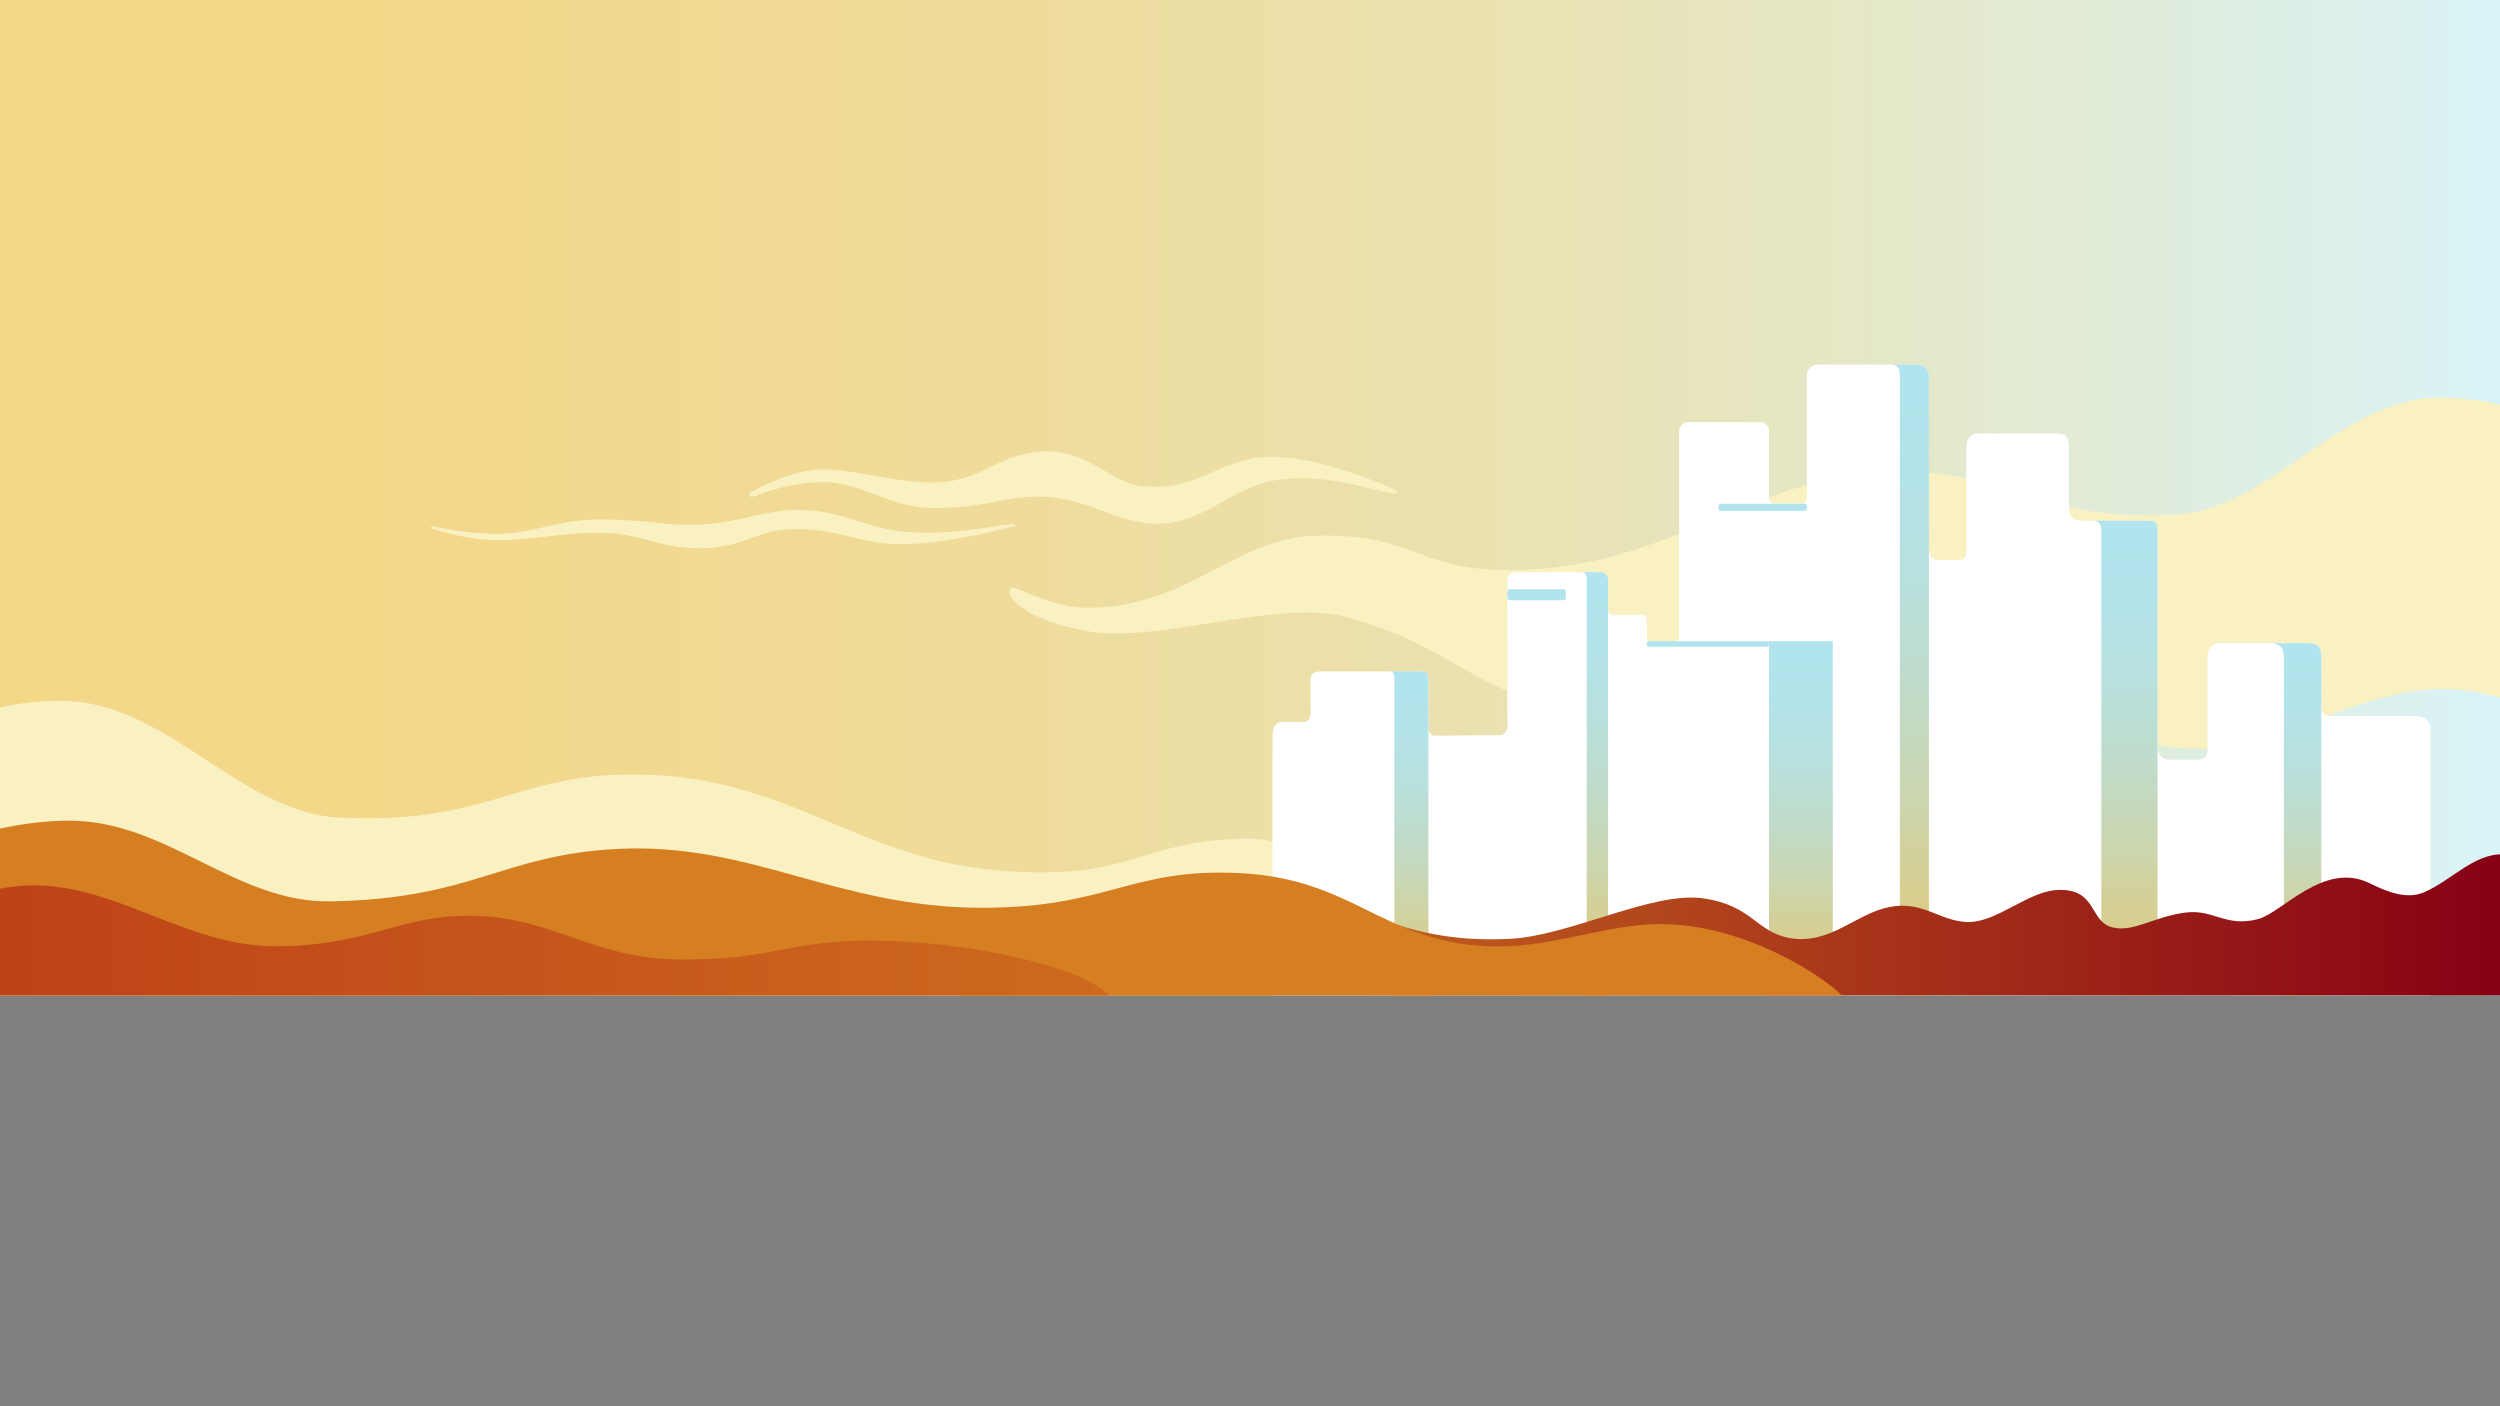 <svg id="Capa_1" data-name="Capa 1" xmlns="http://www.w3.org/2000/svg" xmlns:xlink="http://www.w3.org/1999/xlink" viewBox="0 0 1920 1080"><rect x="0" y="0" width="1920" height="1080" fill="#808080" stroke="none"/><defs><style>.cls-1{fill:url(#Безымянный_градиент_299);}.cls-2{fill:#faf1c2;}.cls-3{fill:#fff;}.cls-4{fill:url(#Безымянный_градиент_290);}.cls-5{fill:url(#Безымянный_градиент_290-2);}.cls-6{fill:url(#Безымянный_градиент_290-3);}.cls-7{fill:#b1e4ee;}.cls-8{fill:url(#Безымянный_градиент_290-4);}.cls-9{fill:url(#Безымянный_градиент_290-5);}.cls-10{fill:url(#Безымянный_градиент_290-6);}.cls-11{fill:url(#Безымянный_градиент_305);}.cls-12{fill:#d57f22;}.cls-13{fill:url(#Безымянный_градиент_252);}</style><linearGradient id="Безымянный_градиент_299" x1="-9.4" y1="169.43" x2="1927.4" y2="169.43" gradientUnits="userSpaceOnUse"><stop offset="0" stop-color="#f4d787"/><stop offset="0.18" stop-color="#f3d88b"/><stop offset="0.37" stop-color="#f0db98"/><stop offset="0.56" stop-color="#ebe0ac"/><stop offset="0.76" stop-color="#e4e8c9"/><stop offset="0.95" stop-color="#dcf1ee"/><stop offset="1" stop-color="#d9f4f9"/></linearGradient><linearGradient id="Безымянный_градиент_290" x1="1466.52" y1="764.45" x2="1466.52" y2="280" gradientUnits="userSpaceOnUse"><stop offset="0" stop-color="#e7c569"/><stop offset="0.12" stop-color="#dbcc87"/><stop offset="0.3" stop-color="#ccd5ac"/><stop offset="0.48" stop-color="#c0dbc9"/><stop offset="0.66" stop-color="#b8e0dd"/><stop offset="0.83" stop-color="#b3e3ea"/><stop offset="1" stop-color="#b1e4ee"/></linearGradient><linearGradient id="Безымянный_градиент_290-2" x1="1081.79" y1="764.45" x2="1081.79" y2="515.63" xlink:href="#Безымянный_градиент_290"/><linearGradient id="Безымянный_градиент_290-3" x1="1383.08" y1="764.46" x2="1383.08" y2="492.44" xlink:href="#Безымянный_градиент_290"/><linearGradient id="Безымянный_градиент_290-4" x1="1224.82" y1="764.45" x2="1224.82" y2="439.47" xlink:href="#Безымянный_градиент_290"/><linearGradient id="Безымянный_градиент_290-5" x1="1632.18" y1="764.45" x2="1632.18" y2="399.89" xlink:href="#Безымянный_градиент_290"/><linearGradient id="Безымянный_градиент_290-6" x1="1763.26" y1="764.45" x2="1763.26" y2="493.96" xlink:href="#Безымянный_градиент_290"/><linearGradient id="Безымянный_градиент_305" x1="736.58" y1="710.3" x2="1927.4" y2="710.3" gradientUnits="userSpaceOnUse"><stop offset="0" stop-color="#d57f22"/><stop offset="1" stop-color="#870014"/></linearGradient><linearGradient id="Безымянный_градиент_252" x1="-9.4" y1="722.2" x2="1302.49" y2="722.2" gradientUnits="userSpaceOnUse"><stop offset="0" stop-color="#be4218"/><stop offset="1" stop-color="#d57f22"/></linearGradient></defs><path class="cls-1" d="M1727.76-407.39c-27,46,7.89,88.45-31.45,110.84-40.1,22.82-137.48-35.83-205.37-68.61-103-49.74-188.55-41.59-161.93,40.09,11.56,35.46,25.81,94.54-101.67,68-113.62-23.65-68.83,79.33-85.65,117.36-29,65.49-252.18-136.95-377.79-104.3-67.08,17.44-63.85,156.25-159.32,70.5-56.77-51-88.27-50.48-156-11.88-85.24,48.62-297.53-181.17-458-51.47V764.46H1927.4V-365C1850.92-407.8,1753.43-451.09,1727.76-407.39Z"/><path class="cls-2" d="M-9.4,764.46H1352.18c-31.76-37.65-98.2-84.52-214.5-65.22-57.29,9.51-117.16-56.42-181.85-55.16-81.72,1.59-84.26,32-184.54,24.85-114.11-8.17-163.38-73.3-283.47-74.15C396,594.12,374.32,633.37,261.18,628c-75.12-3.6-129.15-84.18-206.55-89.54-19.39-1.34-46.18,1.87-64,7.32Z"/><path class="cls-2" d="M1883.18,529.35c-73.69-3.36-132.94,50.26-204.28,45.39-107.45-7.32-111-57.1-197.88-66.42-99.65-10.68-155.58,47.74-263.82,37.15-80.9-7.91-98.94-49-182.14-71.29C980.53,459.55,891.05,494,836.8,485s-67.18-30.81-59.46-33.68c3.35-1.24,29.45,15.65,59.61,15.42,75.69-.59,111.93-53.43,172.88-55.27,84.31-2.55,77.18,32.63,172.51,25.44,108.47-8.18,172.23-73.67,272.38-74.84,87.33-1,107.91,38.67,215.46,33.24,71.41-3.61,122.77-84.34,196.36-89.72,18.43-1.34,43.89,1.88,60.86,7.33V538C1913.06,533.35,1896.45,530,1883.18,529.35Z"/><path class="cls-3" d="M1866.62,560.09V764.46H977.35c-.27-40.08,0-178.79,0-199.89,0-6.62,2-10.15,9.23-10.15,8.6,0,7.54.06,13.39.06,6.19,0,6.62-4,6.62-8.42,0-5.22-.07-17.26-.07-23.84,0-6.87,5.21-6.57,11-6.57l73.72,0a6,6,0,0,1,.61,0c.27,0,.54,0,.79,0s.58.07.83.14a6,6,0,0,1,1.13.29,3.18,3.18,0,0,1,1.42,1,3.65,3.65,0,0,1,.86,1.8,17.43,17.43,0,0,1,.2,3.33c0,10.27,0,28.46,0,37.44,0,1.42,1.17,5.34,5,5.34,11.13,0,37.41-.38,49.47-.38,2.6,0,6.14-2.75,6.14-5.93,0-8.24-.07-67.58-.09-99.47V446.17c0-4.22,2.44-6.69,7.07-6.69h64.41a5.7,5.7,0,0,1,5.92,5.74v23.1c.11,2.75,2.5,4.08,4.83,4.08h19.73c4,0,5.22.33,5.22,4.59,0,5.09,0,8.76,0,13,0,1.85,1.33,2.46,3.09,2.46,5.24,0,15.61,0,17.5,0,3.32,0,4.2-1.46,4.2-5V331.59a7.08,7.08,0,0,1,6.75-7.39h55.14c3.68,0,7.06,2.88,7.06,6.44v51.72a4.73,4.73,0,0,0,4.75,4.55l19,0c2.8,0,5.37-1.51,5.37-5.09V289.28c0-4.86,2.89-9.28,8.74-9.28h74.42c7.51,0,10.52,3.31,10.52,9.3V420.45c0,6.28,2.23,9.5,7.15,9.5h17.12c3.25,0,4.54-2.63,4.54-6.1V346.36c0-8.4,1.6-13.47,9.82-13.47h60.55c7,0,8.51,4.17,8.51,12.14v45.73c0,6.41,4.25,9.14,10,9.14h50.75c4.9,0,7.18.85,7.18,7.25V571.8c0,6.1,2.21,11.66,9.28,11.66h21.43c4.94,0,7.69-2.36,7.69-7.18V504.93c0-8.67,4.84-11,9.76-11h67.89c7.92,0,9.66,4.35,9.66,9.53V542c0,6.13,3.41,8,8.58,8h63.27C1861.88,550.05,1866.62,553,1866.62,560.09Z"/><path class="cls-4" d="M1481.4,289.3V764.45h-22.35V288.05c0-4.1-1.14-8.05-6.85-8.05h18.68C1478.39,280,1481.4,283.31,1481.4,289.3Z"/><path class="cls-5" d="M1097,522V764.45h-26.16V522.23c0-4,.07-6.6-4.32-6.6h24.64C1097,515.63,1097,518.43,1097,522Z"/><rect class="cls-6" x="1358.57" y="492.44" width="49.01" height="272.02"/><rect class="cls-7" x="1264.82" y="492.44" width="93.75" height="4.25" rx="1.46"/><rect class="cls-7" x="1157.63" y="452.57" width="44.94" height="8.41" rx="1.81"/><path class="cls-8" d="M1235,445.21V764.45h-16.39V444c0-1.85-.57-4.53-4-4.53h14.49A5.7,5.7,0,0,1,1235,445.21Z"/><rect class="cls-7" x="1319.82" y="386.9" width="67.91" height="5.46" rx="1.79"/><path class="cls-9" d="M1657,407.14V764.45h-43.21v-358c0-3.38-1.61-6.6-6.48-6.6h42.51C1654.75,399.89,1657,400.75,1657,407.14Z"/><path class="cls-10" d="M1782.74,503.48v261H1754V505c0-4.6-.94-11.08-10.25-11.08h29.31C1781,494,1782.74,498.3,1782.74,503.48Z"/><path class="cls-2" d="M627.21,360.76c24.43-1.82,59.17,9.81,86.82,9.79,42.59,0,47.71-20.89,85.3-23.64,36.41-2.65,52.37,23.79,77.75,26.41,37.22,3.83,51.28-13.65,82.15-20.74,35.62-8.17,91.3,14.37,111.4,23.07,4.42,1.91,2.52,3.88-1,3.33-18.09-2.88-55-17.15-94.12-9.35-31.39,6.27-51.62,33.26-88.7,32.6-29.59-.53-51.63-20.11-87.44-20.79-28.12-.54-42,8.94-83.58,8.73C682.68,390,660.67,369,629.31,370.3c-22.9.95-38.91,6.65-50.4,11-2.57,1-5.7-1.14-1.94-3.29C586.69,372.45,607,362.27,627.21,360.76Z"/><path class="cls-2" d="M378.5,414.85c22.08.8,53-5.48,77.92-5.64C494.79,409,500.07,419.78,534,421c32.89,1.15,46.42-12.71,69.2-14.23,33.42-2.23,46.65,6.78,74.69,10.27,32.35,4,81.79-8,99.62-12.7,3.92-1,2.15-2-1-1.73-16.21,1.61-49,9.27-84.5,5.46-28.49-3.07-47.57-17-81-16.41-26.64.46-45.87,10.79-78.1,11.37-25.33.45-38.12-4.39-75.6-4-29.85.29-49,11.36-77.31,10.88a228.79,228.79,0,0,1-45.76-5.41c-2.34-.49-5.1.63-1.64,1.73C341.62,409,360.21,414.19,378.5,414.85Z"/><path class="cls-11" d="M1927.4,764.46H736.58c29.76-36.12,131.59-87.82,233.78-81.41,74,4.64,98.32,42.26,188.71,38,46.48-2.17,109.62-36.59,148.81-31.15,37.93,5.27,40.7,26.08,67,30.59,30.74,5.26,51.13-19.37,76.68-24,25.87-4.71,38.06,11.07,59.63,11.63s45.72-22.79,67.31-24.48c32.28-2.53,25.7,23.91,43.54,28.52,16.52,4.27,32.42-8.4,56.71-11.35,21.5-2.62,30.38,11.53,55.37,5.06,18.68-4.83,50.65-44.84,85.67-27.58,13.6,6.7,28.55,12.69,41.84,7,22.16-9.42,40.87-33,65.75-28.69Z"/><path class="cls-12" d="M-9.4,764.46H1414.39c-11.36-12.41-72.54-54.81-139.6-54.81-41.75,0-86.5,19.75-134.17,17.06-79.64-4.51-101.8-51.78-188.23-56.15-84.22-4.27-101.15,26.79-198.77,26.6-111.09-.22-176.38-50.25-278.95-45.2-89.43,4.41-110.51,38.29-220.65,40.29-73.13,1.32-125.73-62-201.09-62-21.48,0-44.29,3.72-62.33,8.3Z"/><path class="cls-13" d="M-9.4,764.46H851.54c-20.3-22.52-111-42.06-182.29-42.06-65.19,0-73.33,14.47-144.73,14.47-71.24,0-99.12-33.55-164.93-33.55-54,0-77.7,23.4-148.34,23.4C132,726.72,72,662-9.4,684.82Z"/></svg>